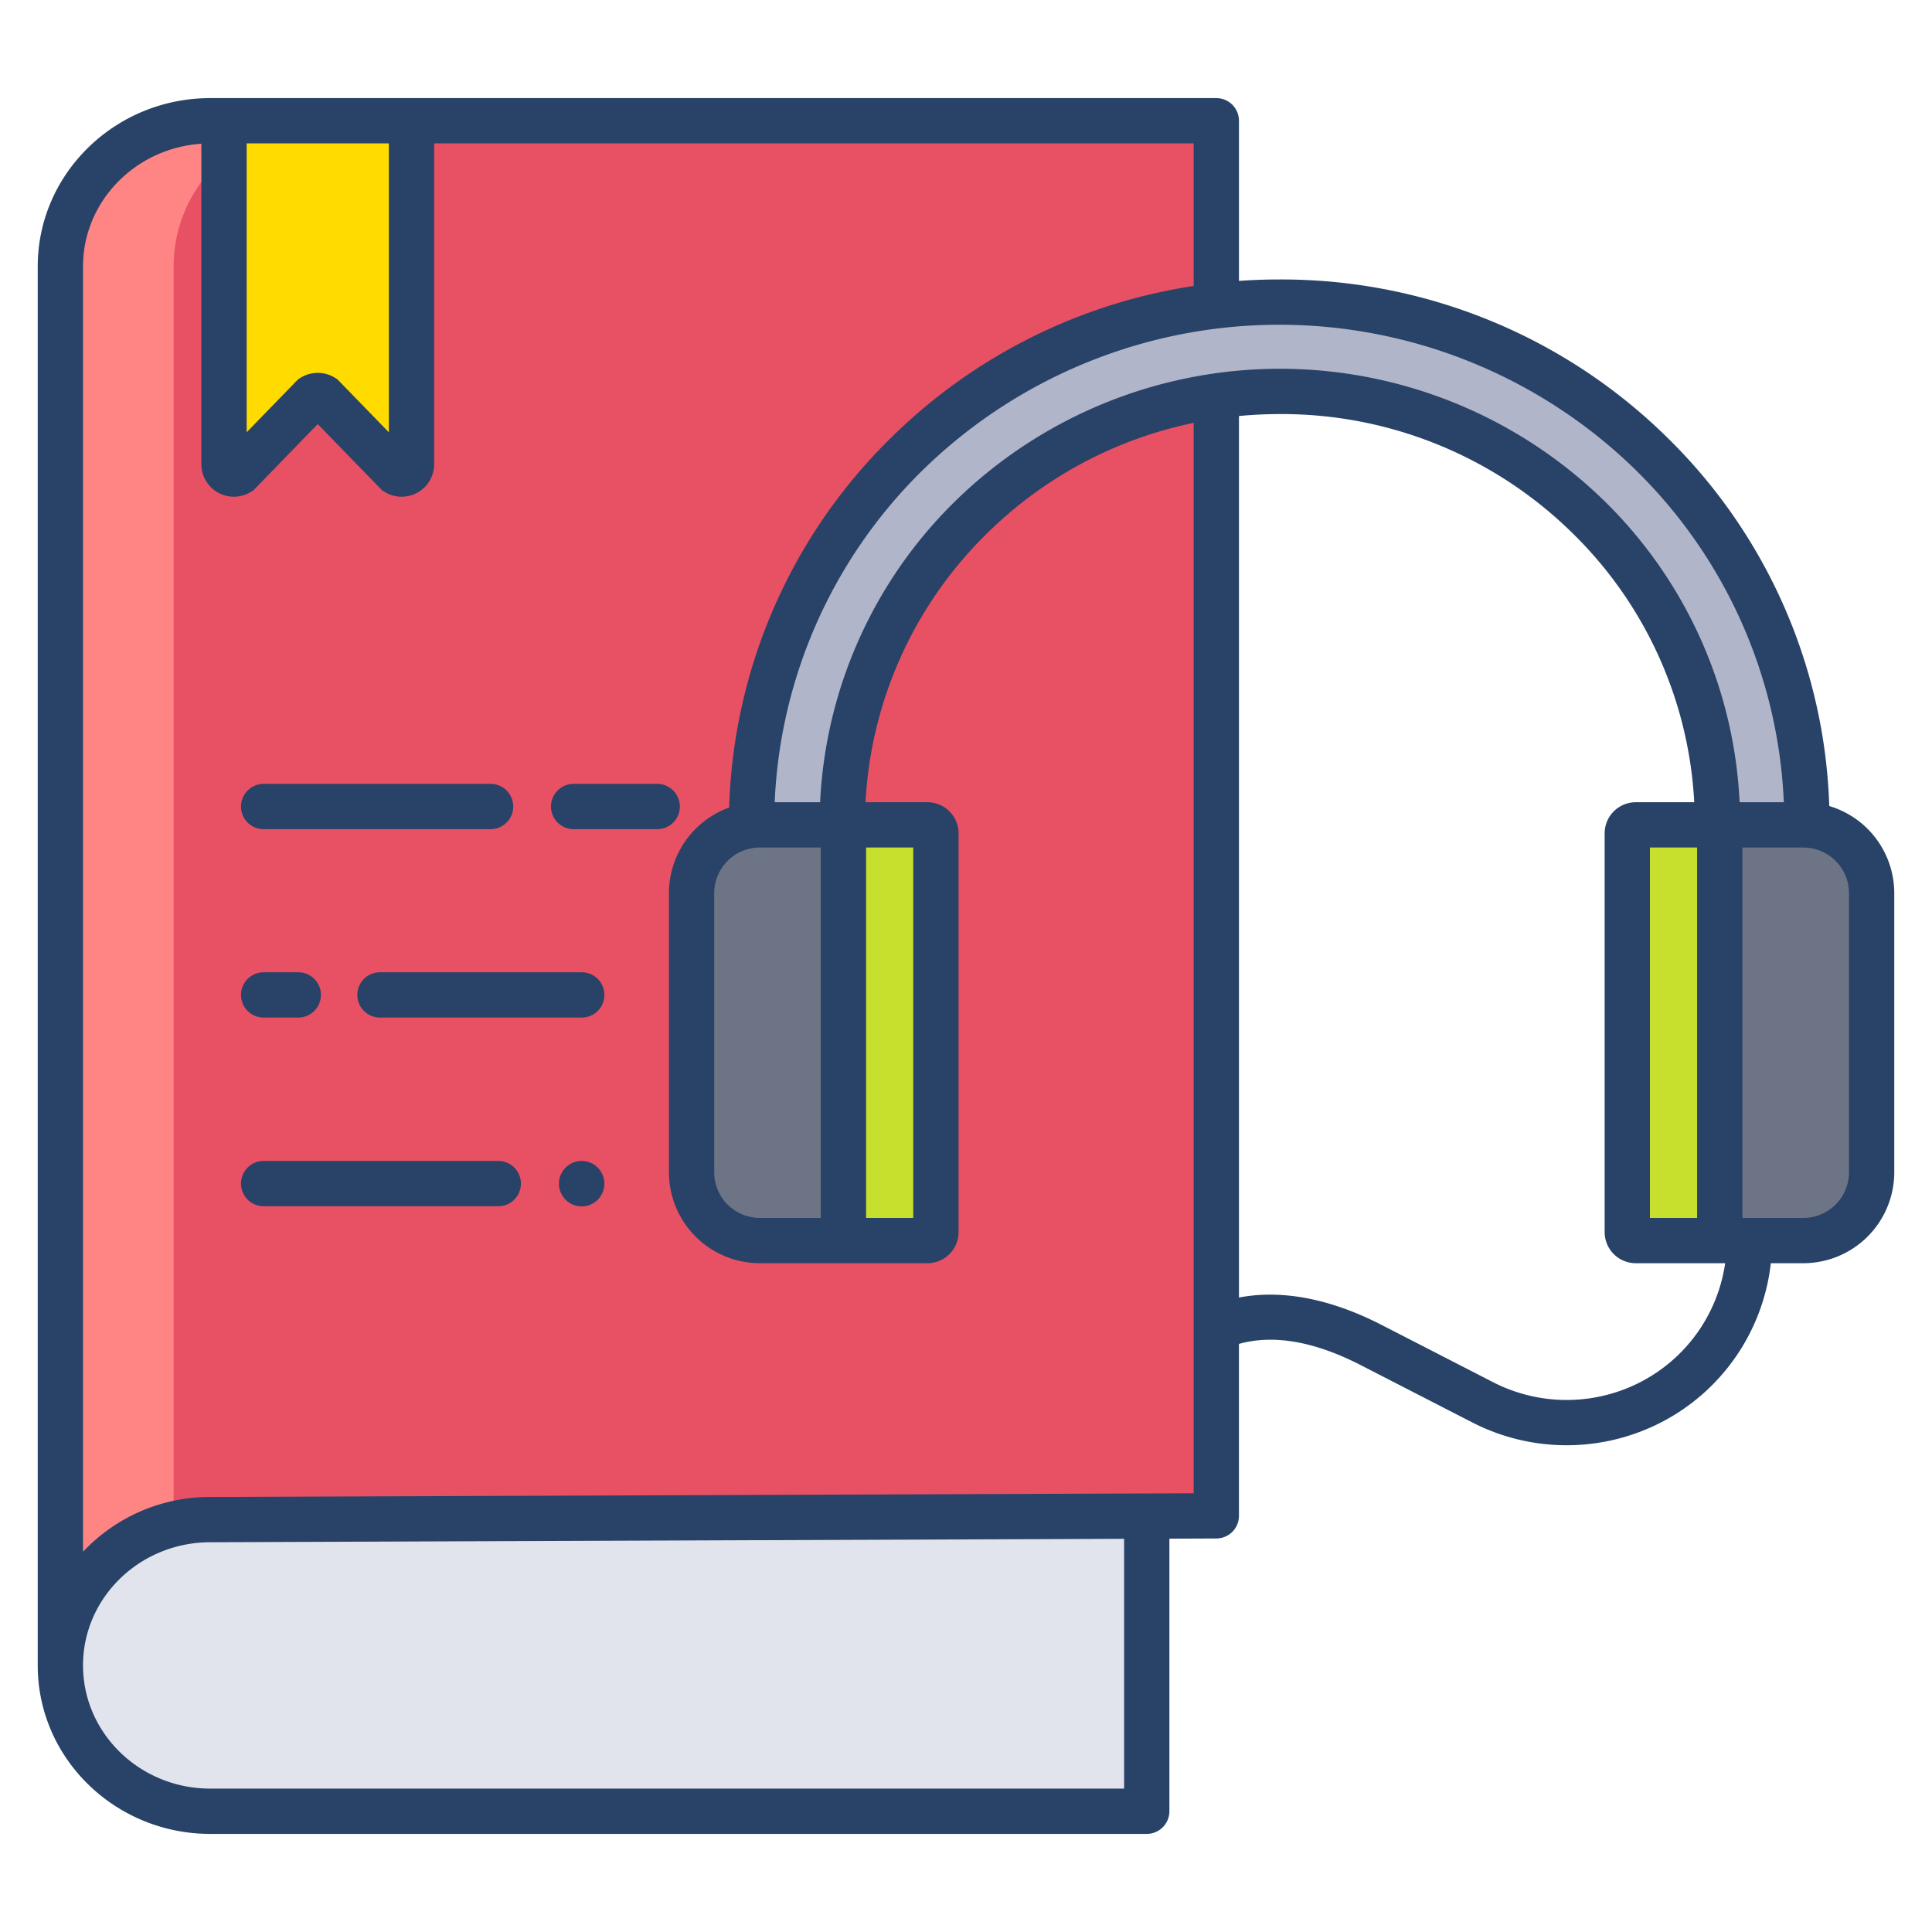 <svg id="Layer_1" height="512" viewBox="0 0 512 512" width="512" xmlns="http://www.w3.org/2000/svg" data-name="Layer 1"><path d="m303.9 401.851v78.149h-248.18c-21.94 0-39.72-17.289-39.72-38.619v-.05c0-21.33 17.78-38.62 39.72-38.62l248.18-.93z" fill="#e2e4ed"/><path d="m55.72 32c-21.94 0-39.72 17.291-39.72 38.621v370.71c0-21.33 17.78-38.62 39.72-38.62l266.62-1v-369.711z" fill="#e75163"/><path d="m455.75 218.6v110.16h-22.26a2.236 2.236 0 0 1 -2.24-2.24v-105.679a2.236 2.236 0 0 1 2.24-2.24h22.26z" fill="#c6e02d"/><path d="m478.87 218.621a18.1 18.1 0 0 1 17.13 18.04v74.039a18.083 18.083 0 0 1 -18.11 18.06h-22.14v-110.16h22.14c.33 0 .66.011.98.021z" fill="#6d7486"/><path d="m109.05 32.491v90.54a2.608 2.608 0 0 1 -4 2.2l-19.45-20.02a2.588 2.588 0 0 0 -2.78 0l-19.46 20.02a2.6 2.6 0 0 1 -3.99-2.2v-91.031h49.68z" fill="#ffdb00"/><path d="m322.34 104.941c-56.03 8.01-99.08 55.53-99.15 113.66h-21.81a18.163 18.163 0 0 0 -2.23.14c0-71.42 53.81-129.6 123.19-137.71a143.372 143.372 0 0 1 16.67-.97 140.1 140.1 0 0 1 98.9 40.44 137.544 137.544 0 0 1 40.96 98.12c-.32-.01-.65-.02-.98-.02h-22.72a114.05 114.05 0 0 0 -33.97-81.33 117.167 117.167 0 0 0 -98.86-32.33z" fill="#b0b5ca"/><path d="m248.02 220.841v105.68a2.236 2.236 0 0 1 -2.24 2.24h-22.26v-110.161h22.26a2.236 2.236 0 0 1 2.24 2.241z" fill="#c6e02d"/><path d="m223.52 218.6v110.16h-22.14a18.083 18.083 0 0 1 -18.11-18.06v-74.04a18.129 18.129 0 0 1 18.11-18.06z" fill="#6d7486"/><path d="m46 70.621c0-21.33 17.78-38.621 39.72-38.621h-30c-21.94 0-39.72 17.291-39.72 38.621v370.71c0-18.07 12.761-33.235 30-37.451z" fill="#ff8585"/><g fill="#284268"><path d="m484.775 213.605a143.005 143.005 0 0 0 -42.647-97.369 145.65 145.65 0 0 0 -103.117-42.174q-5.37 0-10.674.38v-42.442a6 6 0 0 0 -6-6h-266.616c-25.211 0-45.721 20.015-45.721 44.618v370.737.027c0 24.603 20.51 44.618 45.721 44.618h248.179a6 6 0 0 0 6-6v-72.242l12.455-.046a6 6 0 0 0 5.978-6v-45.561c9.158-2.569 20-.685 32.3 5.634l29.639 15.226a54.721 54.721 0 0 0 42.528 3.079l.123-.042a54.259 54.259 0 0 0 36.363-45.285h8.6a24.114 24.114 0 0 0 24.114-24.063v-74.037a24.109 24.109 0 0 0 -17.225-23.058zm-51.085-88.838a131.083 131.083 0 0 1 39.041 87.833h-11.716a119.594 119.594 0 0 0 -35.6-79.6 123.052 123.052 0 0 0 -172.473.007 119.615 119.615 0 0 0 -35.6 79.59h-12.042a131.108 131.108 0 0 1 39.039-87.825 135.141 135.141 0 0 1 189.356-.008zm3.559 198v-98.167h12.5v98.163zm-235.868-98.167h16.136v98.163h-16.136a12.1 12.1 0 0 1 -12.11-12.063v-74.037a12.1 12.1 0 0 1 12.11-12.063zm28.136 0h12.5v98.163h-12.5zm-164.152-186.6h37.683v76.559l-13.648-14.049-.609-.383a8.658 8.658 0 0 0 -9.164 0l-.61.383-13.65 14.05zm232.535 436h-242.179c-18.594 0-33.721-14.632-33.721-32.673 0-17.985 15.127-32.617 33.743-32.617l242.157-.91zm-242.179-77.29a46.1 46.1 0 0 0 -33.721 14.53v-340.622c0-17.218 13.867-31.355 31.365-32.529v84.941a8.609 8.609 0 0 0 13.189 7.282l.61-.383 17.043-17.542 17.042 17.541.61.384a8.608 8.608 0 0 0 13.189-7.282v-85.03h201.289v37.787a145.129 145.129 0 0 0 -80.437 40.457 143.039 143.039 0 0 0 -42.659 97.773 24.1 24.1 0 0 0 -15.965 22.646v74.037a24.114 24.114 0 0 0 24.11 24.063h44.4a8.25 8.25 0 0 0 8.244-8.238v-105.686a8.251 8.251 0 0 0 -8.244-8.239h-16.421a107.7 107.7 0 0 1 32.016-71.059 109.4 109.4 0 0 1 54.956-29.476v283.669zm373.315-28.016-.122.042a42.669 42.669 0 0 1 -33.154-2.4l-29.639-15.226c-13.585-6.978-26.466-9.414-37.784-7.252v-233.608q5.369-.514 10.84-.517a109.881 109.881 0 0 1 77.8 31.8 107.677 107.677 0 0 1 32.016 71.067h-15.5a8.251 8.251 0 0 0 -8.244 8.239v105.686a8.25 8.25 0 0 0 8.244 8.238h23.695a42.26 42.26 0 0 1 -28.152 33.931zm60.964-57.994a12.1 12.1 0 0 1 -12.11 12.063h-16.136v-98.163h16.136a12.1 12.1 0 0 1 12.11 12.063z"/><path d="m180.168 213.738a6 6 0 0 0 -6-6h-22.15a6 6 0 1 0 0 12h22.15a6 6 0 0 0 6-6z"/><path d="m69.868 219.738h60.142a6 6 0 0 0 0-12h-60.142a6 6 0 1 0 0 12z"/><path d="m154.168 257.666h-53.468a6 6 0 1 0 0 12h53.468a6 6 0 0 0 0-12z"/><path d="m69.868 269.666h9.18a6 6 0 0 0 0-12h-9.18a6 6 0 1 0 0 12z"/><path d="m154.168 307.666h-.042a6.021 6.021 0 1 0 .042 0z"/><path d="m132.048 307.666h-62.18a6 6 0 1 0 0 12h62.18a6 6 0 0 0 0-12z"/></g></svg>
